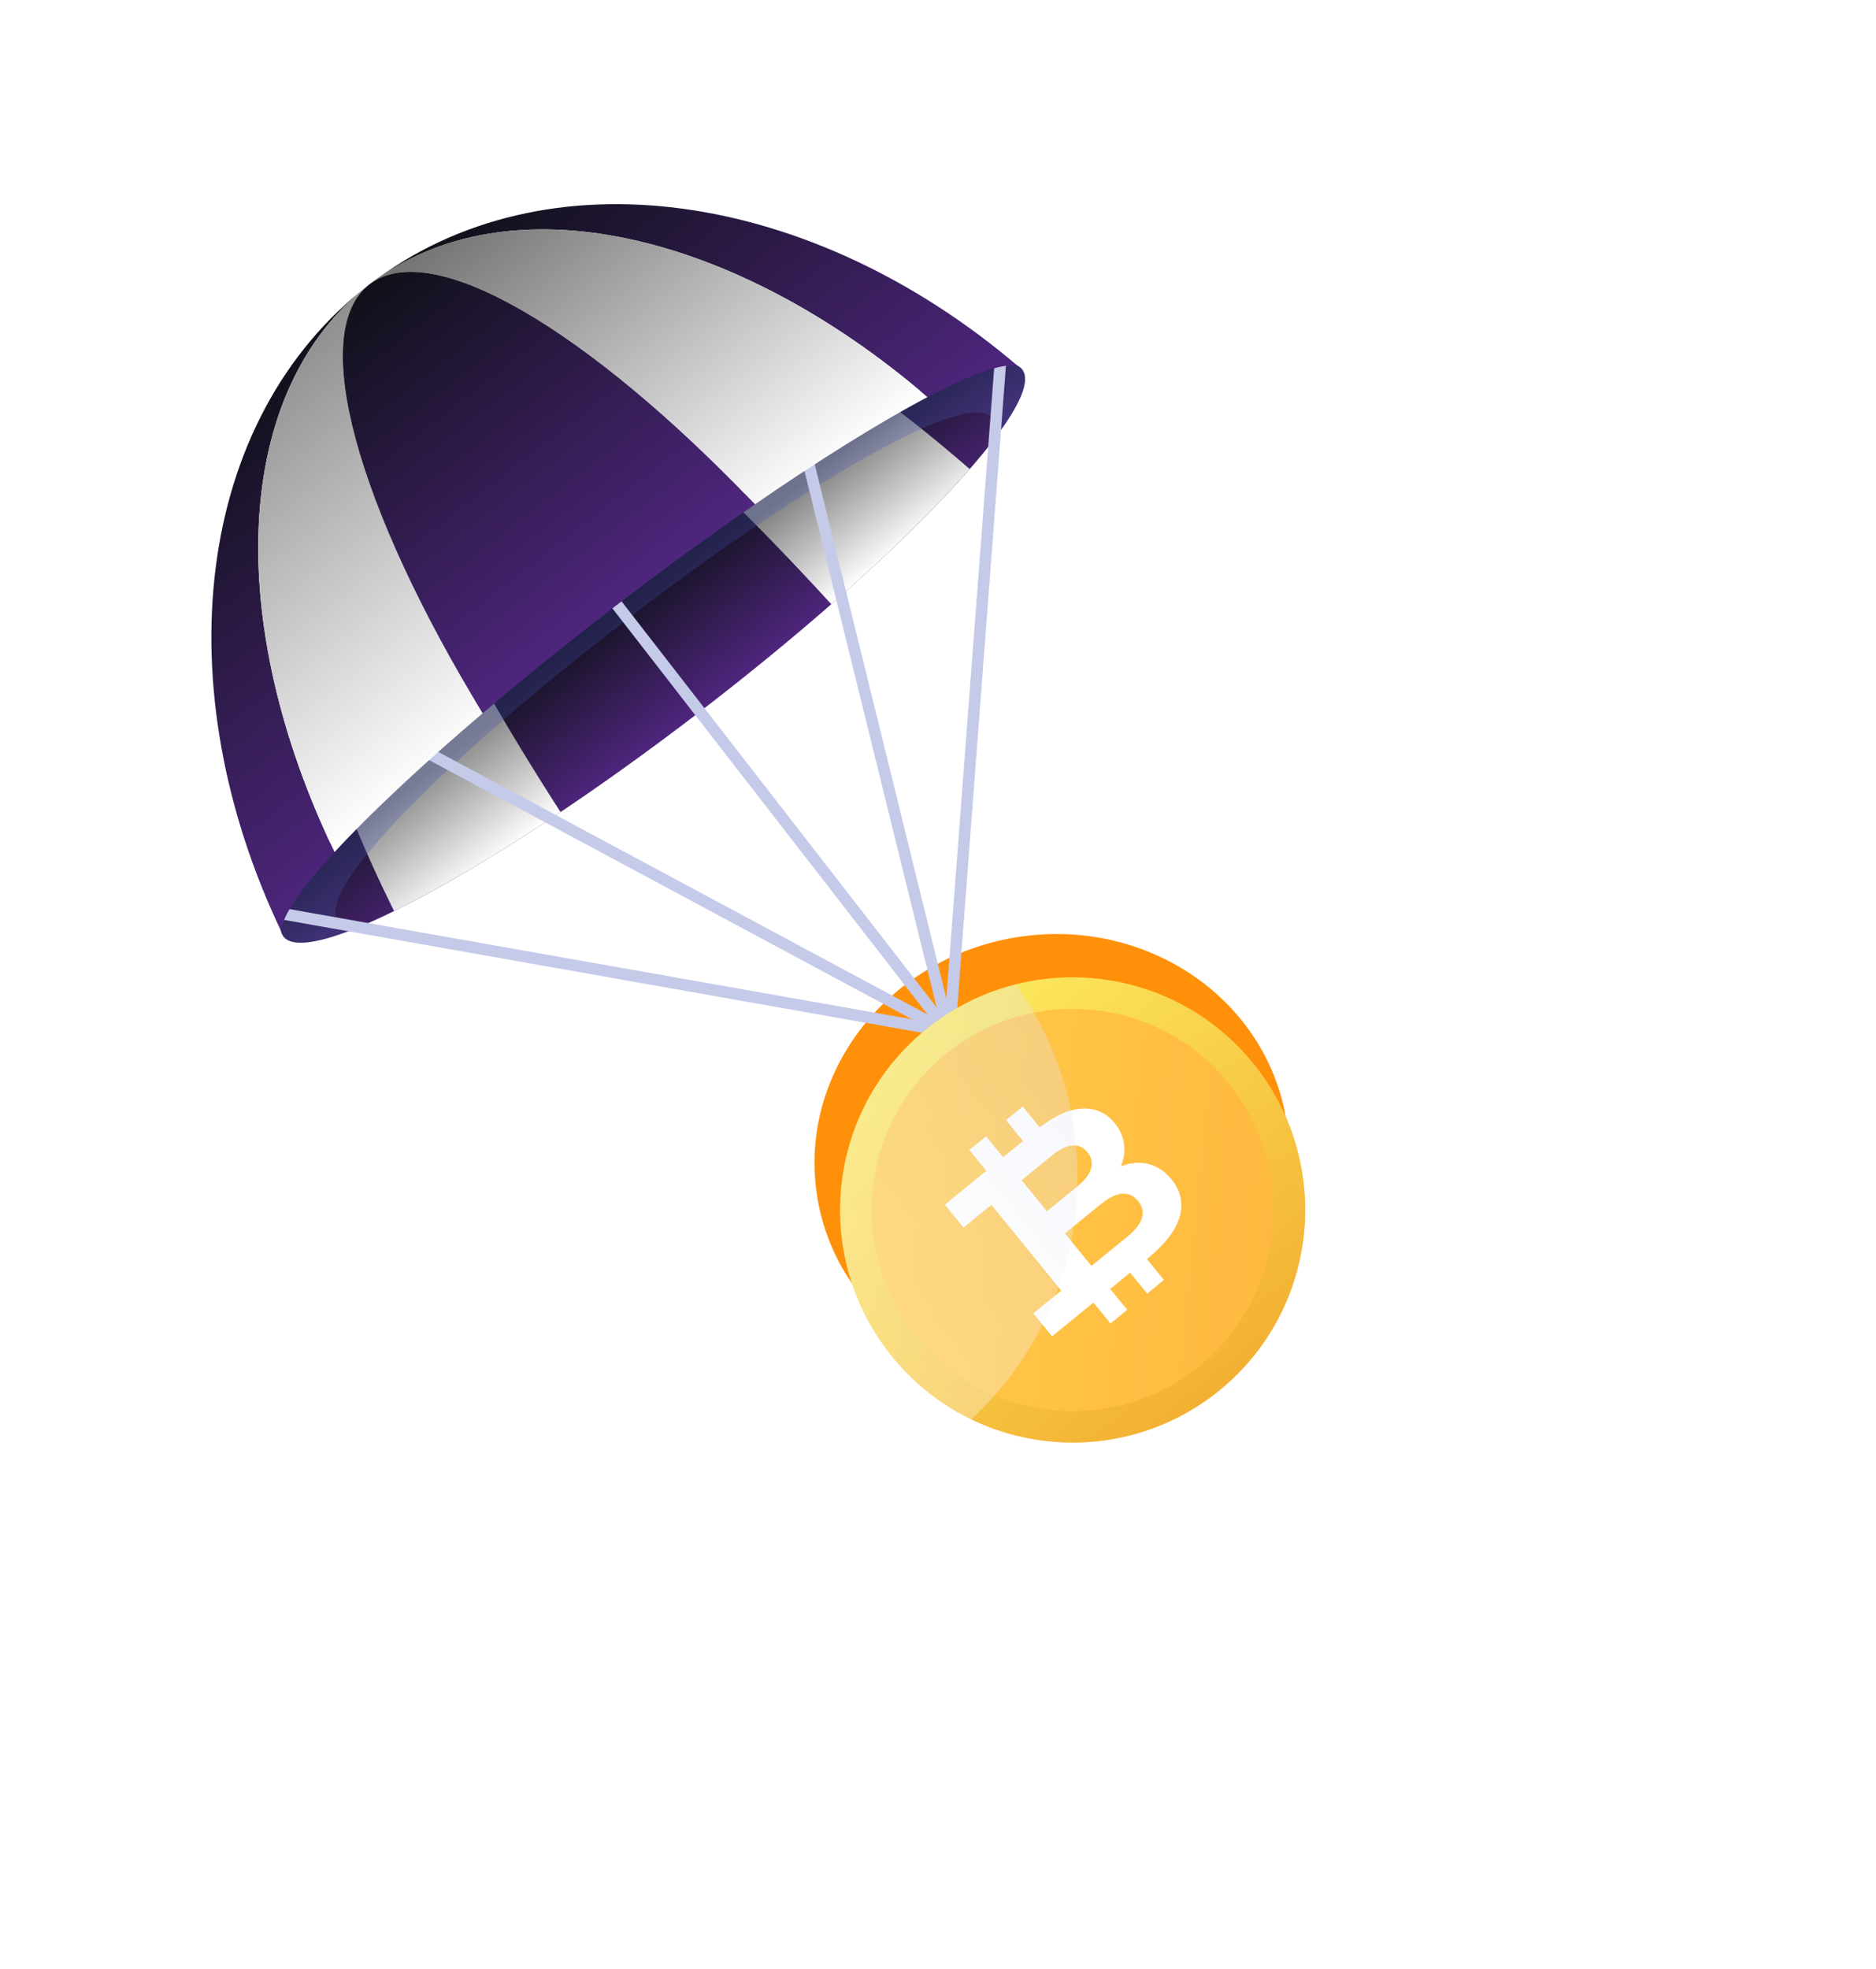 <svg width="244" height="256" viewBox="0 0 244 256" fill="none" xmlns="http://www.w3.org/2000/svg">
<g filter="url(#filter0_f_137_293)">
<ellipse cx="136.802" cy="150.642" rx="30.91" ry="29.144" transform="rotate(-9.76 136.802 150.642)" fill="#FF9009"/>
</g>
<path d="M132.951 48.04C136.244 52.326 117.401 72.296 90.868 92.657C64.33 113.011 40.155 126.041 36.862 121.755C33.569 117.47 52.411 97.499 78.945 77.138C105.483 56.784 129.658 43.754 132.951 48.04Z" fill="url(#paint0_linear_137_293)"/>
<path d="M108.121 78.559C115.562 72.057 121.743 66.007 126.121 60.988C122.718 58.016 119.309 55.252 115.9 52.688C110.015 55.78 102.98 60.068 95.339 65.261C99.487 69.352 103.762 73.793 108.116 78.552L108.121 78.559Z" fill="url(#paint1_linear_137_293)"/>
<path d="M51.25 118.458C57.248 115.512 64.697 111.094 72.907 105.583C69.411 100.157 66.204 94.888 63.309 89.834C56.312 95.87 50.334 101.55 45.822 106.438C47.426 110.392 49.244 114.403 51.25 118.458Z" fill="url(#paint2_linear_137_293)"/>
<path style="mix-blend-mode:multiply" opacity="0.28" d="M79.329 77.632C52.791 97.987 33.569 117.469 36.862 121.755C38.041 123.288 41.884 122.607 47.555 120.162C45.757 120.496 44.514 120.32 43.958 119.589C41.022 115.764 58.07 98.551 81.564 80.526C105.059 62.501 126.095 50.499 129.038 54.319C129.601 55.044 129.445 56.283 128.658 57.934C132.478 53.09 134.132 49.56 132.953 48.027C129.659 43.741 105.869 57.266 79.331 77.62L79.329 77.632Z" fill="url(#paint3_linear_137_293)"/>
<path d="M36.065 118.685L123.513 134.151L130.161 46.505" stroke="#C5CAE9" stroke-width="1.5" stroke-miterlimit="10"/>
<path d="M53.779 96.884L123.401 134.236L104.687 58.306" stroke="#C5CAE9" stroke-width="1.5" stroke-miterlimit="10"/>
<path d="M123.401 134.237L68.799 63.895" stroke="#C5CAE9" stroke-width="1.5" stroke-miterlimit="10"/>
<path d="M120.627 51.633C126.706 48.446 130.965 46.963 132.532 47.714C105.685 24.751 70.955 19.4 48.079 36.955C66.027 23.191 95.495 30.044 120.639 51.635L120.627 51.633Z" fill="url(#paint4_linear_137_293)"/>
<path d="M43.518 110.785C29.138 80.939 30.126 50.713 48.074 36.949C25.193 54.498 21.393 89.411 36.659 121.263C36.345 119.561 38.873 115.833 43.523 110.792L43.518 110.785Z" fill="url(#paint5_linear_137_293)"/>
<path d="M48.067 36.954C56.183 30.732 76.588 42.977 98.195 65.569C102.345 62.706 106.291 60.112 109.931 57.846C113.9 55.369 117.499 53.279 120.627 51.634C95.488 30.05 66.015 23.19 48.067 36.954Z" fill="url(#paint6_linear_137_293)"/>
<path d="M43.518 110.785C45.909 108.191 48.86 105.252 52.284 102.058C55.422 99.13 58.946 95.992 62.787 92.731C46.53 66.041 39.958 43.171 48.074 36.949C30.126 50.713 29.151 80.941 43.518 110.785Z" fill="url(#paint7_linear_137_293)"/>
<path d="M48.067 36.955C39.951 43.177 46.523 66.047 62.78 92.737C65.995 89.995 69.436 87.168 73.048 84.274C75.344 82.436 77.718 80.583 80.149 78.717C82.581 76.852 84.987 75.041 87.359 73.3C91.078 70.559 94.714 67.97 98.188 65.576C76.582 42.983 56.184 30.733 48.06 36.96L48.067 36.955Z" fill="url(#paint8_linear_137_293)"/>
<g filter="url(#filter1_d_137_293)">
<path d="M158.612 176.776C171.567 166.228 173.519 147.176 162.972 134.221C152.424 121.266 133.372 119.314 120.417 129.861C107.462 140.409 105.51 159.461 116.057 172.416C126.605 185.371 145.657 187.323 158.612 176.776Z" fill="url(#paint9_linear_137_293)"/>
<path d="M156.023 173.595C167.221 164.477 168.909 148.009 159.791 136.81C150.674 125.612 134.205 123.925 123.007 133.042C111.809 142.159 110.122 158.628 119.239 169.826C128.356 181.025 144.825 182.712 156.023 173.595Z" fill="url(#paint10_linear_137_293)"/>
<path d="M145.777 147.651C146.574 145.781 146.379 143.743 144.985 142.03C142.873 139.436 139.359 139.368 135.232 142.578L133.021 139.862L130.843 141.635L133.055 144.351L130.461 146.463L128.25 143.747L126.072 145.52L128.283 148.236L122.892 152.625L125.322 155.61L128.952 152.655L138.029 163.805L134.4 166.76L136.83 169.745L142.221 165.356L144.433 168.072L146.61 166.299L144.399 163.583L146.993 161.471L149.204 164.187L151.382 162.414L149.17 159.698L149.317 159.579C153.819 155.913 154.774 152.288 152.364 149.327C150.61 147.174 148.192 146.702 145.785 147.644L145.777 147.651ZM141.435 145.815C142.53 147.161 142.036 148.703 140.103 150.277L136.163 153.484L132.876 149.447L136.816 146.239C138.749 144.666 140.339 144.47 141.435 145.815ZM146.578 156.831L141.954 160.596L138.508 156.363L143.132 152.598C145.187 150.925 146.846 150.713 148.022 152.157C149.197 153.601 148.634 155.158 146.578 156.831Z" fill="white"/>
<path style="mix-blend-mode:overlay" opacity="0.31" d="M126.305 180.537C133.75 173.69 138.825 164.214 139.929 153.36C141.04 142.514 138 132.2 132.099 123.985C120.133 127.013 110.758 137.236 109.419 150.234C108.08 163.232 115.188 175.145 126.305 180.537Z" fill="url(#paint11_linear_137_293)"/>
</g>
<defs>
<filter id="filter0_f_137_293" x="29.936" y="45.441" width="213.731" height="210.401" filterUnits="userSpaceOnUse" color-interpolation-filters="sRGB">
<feFlood flood-opacity="0" result="BackgroundImageFix"/>
<feBlend mode="normal" in="SourceGraphic" in2="BackgroundImageFix" result="shape"/>
<feGaussianBlur stdDeviation="38" result="effect1_foregroundBlur_137_293"/>
</filter>
<filter id="filter1_d_137_293" x="101.257" y="119.069" width="76.507" height="76.499" filterUnits="userSpaceOnUse" color-interpolation-filters="sRGB">
<feFlood flood-opacity="0" result="BackgroundImageFix"/>
<feColorMatrix in="SourceAlpha" type="matrix" values="0 0 0 0 0 0 0 0 0 0 0 0 0 0 0 0 0 0 127 0" result="hardAlpha"/>
<feOffset dy="4"/>
<feGaussianBlur stdDeviation="4"/>
<feComposite in2="hardAlpha" operator="out"/>
<feColorMatrix type="matrix" values="0 0 0 0 1 0 0 0 0 1 0 0 0 0 1 0 0 0 0.37 0"/>
<feBlend mode="normal" in2="BackgroundImageFix" result="effect1_dropShadow_137_293"/>
<feBlend mode="normal" in="SourceGraphic" in2="effect1_dropShadow_137_293" result="shape"/>
</filter>
<linearGradient id="paint0_linear_137_293" x1="90.92" y1="92.625" x2="78.912" y2="77.156" gradientUnits="userSpaceOnUse">
<stop stop-color="#4E267E"/>
<stop offset="1" stop-color="#101019"/>
</linearGradient>
<linearGradient id="paint1_linear_137_293" x1="117.232" y1="71.487" x2="105.99" y2="57.004" gradientUnits="userSpaceOnUse">
<stop stop-color="white"/>
<stop offset="0.81" stop-color="#808080"/>
</linearGradient>
<linearGradient id="paint2_linear_137_293" x1="63.851" y1="112.612" x2="52.615" y2="98.136" gradientUnits="userSpaceOnUse">
<stop stop-color="white"/>
<stop offset="0.81" stop-color="#8A8A8A"/>
</linearGradient>
<linearGradient id="paint3_linear_137_293" x1="89.549" y1="90.885" x2="79.731" y2="78.237" gradientUnits="userSpaceOnUse">
<stop stop-color="#5C6BC0"/>
<stop offset="1" stop-color="#3949AB"/>
</linearGradient>
<linearGradient id="paint4_linear_137_293" x1="108.793" y1="66.141" x2="71.828" y2="18.521" gradientUnits="userSpaceOnUse">
<stop stop-color="#4E267E"/>
<stop offset="1" stop-color="#101019"/>
</linearGradient>
<linearGradient id="paint5_linear_137_293" x1="60.645" y1="102.644" x2="24.097" y2="55.56" gradientUnits="userSpaceOnUse">
<stop stop-color="#4E267E"/>
<stop offset="1" stop-color="#101019"/>
</linearGradient>
<linearGradient id="paint6_linear_137_293" x1="101.547" y1="66.445" x2="67.154" y2="22.138" gradientUnits="userSpaceOnUse">
<stop stop-color="white"/>
<stop offset="1" stop-color="#737373"/>
</linearGradient>
<linearGradient id="paint7_linear_137_293" x1="62.822" y1="95.801" x2="28.77" y2="51.933" gradientUnits="userSpaceOnUse">
<stop stop-color="white"/>
<stop offset="1" stop-color="#8F8F8F"/>
</linearGradient>
<linearGradient id="paint8_linear_137_293" x1="80.566" y1="79.255" x2="47.858" y2="37.117" gradientUnits="userSpaceOnUse">
<stop stop-color="#4E267E"/>
<stop offset="1" stop-color="#101019"/>
</linearGradient>
<linearGradient id="paint9_linear_137_293" x1="120.417" y1="129.861" x2="158.612" y2="176.776" gradientUnits="userSpaceOnUse">
<stop stop-color="#FCE95E"/>
<stop offset="1" stop-color="#F3B032"/>
</linearGradient>
<linearGradient id="paint10_linear_137_293" x1="165.536" y1="155.976" x2="83.015" y2="147.523" gradientUnits="userSpaceOnUse">
<stop stop-color="#FFB940"/>
<stop offset="1" stop-color="#FFD54F"/>
</linearGradient>
<linearGradient id="paint11_linear_137_293" x1="110.548" y1="165.631" x2="143.899" y2="138.478" gradientUnits="userSpaceOnUse">
<stop stop-color="white"/>
<stop offset="1" stop-color="#E2E5F4"/>
</linearGradient>
</defs>
</svg>
